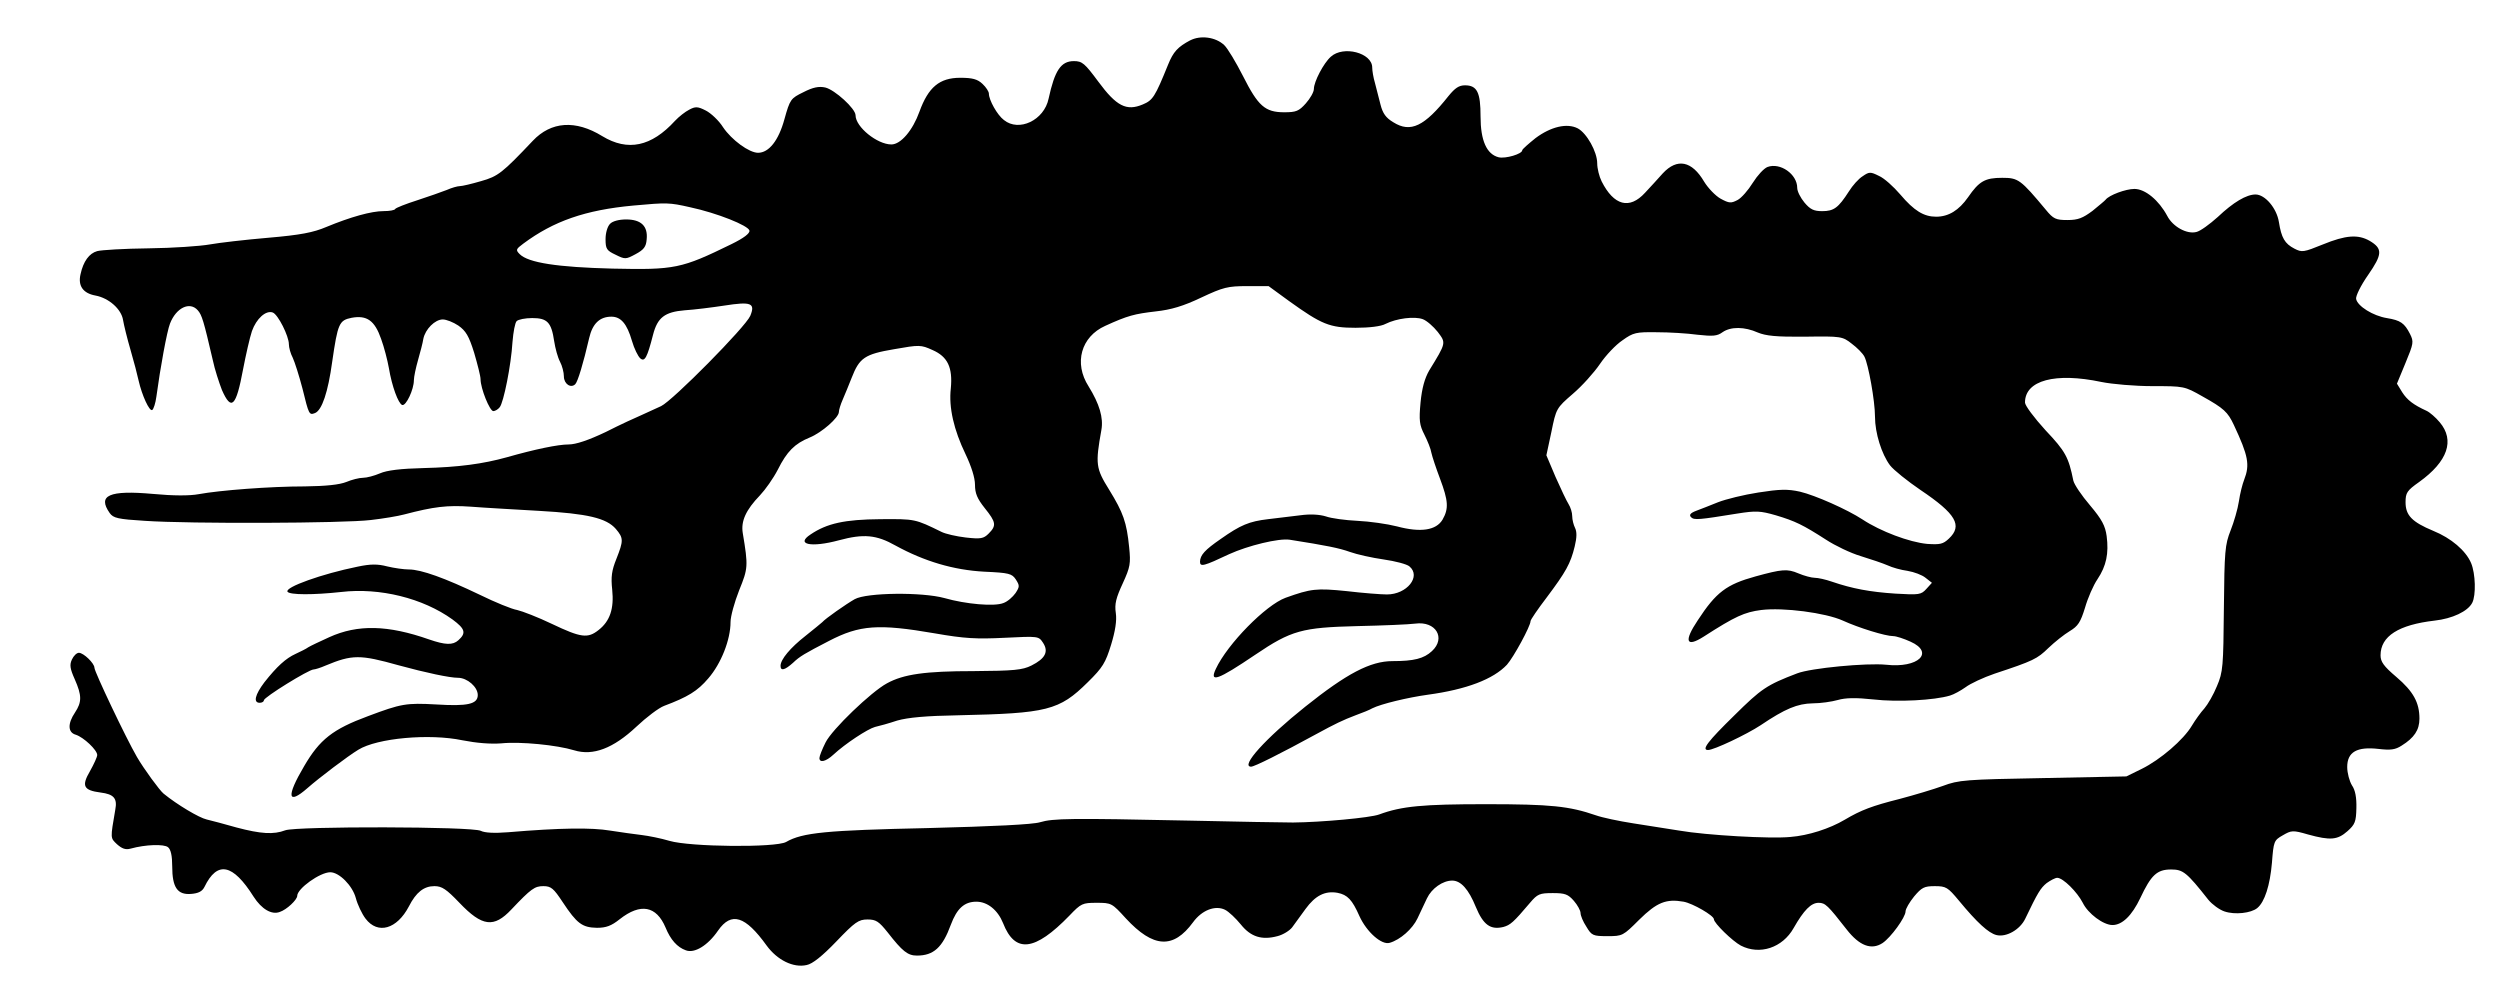 <?xml version="1.0" standalone="no"?>
<!DOCTYPE svg PUBLIC "-//W3C//DTD SVG 20010904//EN"
 "http://www.w3.org/TR/2001/REC-SVG-20010904/DTD/svg10.dtd">
<svg version="1.0" xmlns="http://www.w3.org/2000/svg"
 width="900pt" height="354pt" viewBox="0 0 900 354"
 preserveAspectRatio="xMidYMid meet">
<g transform="translate(0,354) scale(0.1,-0.1)"
fill="#000000" stroke="none">
<path d="M4285 3395 c-45 -24 -61 -41 -80 -88 -47 -116 -55 -128 -91 -143 -59
-25 -95 -6 -160 82 -49 66 -58 74 -88 74 -47 0 -69 -34 -91 -135 -16 -78 -107
-121 -161 -77 -24 18 -54 72 -54 95 0 7 -10 23 -23 35 -18 17 -36 22 -80 22
-75 0 -115 -34 -147 -122 -24 -67 -67 -118 -101 -118 -51 0 -129 63 -129 105
0 24 -75 92 -109 100 -23 5 -44 1 -79 -17 -45 -22 -48 -25 -68 -97 -21 -77
-56 -121 -95 -121 -32 0 -95 46 -126 92 -15 24 -44 51 -62 60 -29 15 -38 15
-60 3 -14 -7 -37 -25 -51 -40 -85 -93 -170 -111 -262 -55 -96 59 -184 53 -250
-17 -109 -115 -125 -128 -186 -145 -34 -10 -68 -18 -76 -18 -9 0 -30 -6 -48
-14 -18 -7 -66 -24 -106 -37 -41 -13 -76 -27 -79 -31 -2 -5 -21 -8 -42 -8 -44
0 -119 -21 -206 -57 -47 -20 -93 -29 -210 -39 -82 -7 -177 -18 -210 -24 -33
-6 -132 -13 -220 -14 -88 -1 -171 -6 -185 -10 -29 -8 -50 -37 -60 -83 -10 -42
9 -69 54 -77 48 -9 93 -49 99 -88 3 -18 15 -67 27 -108 12 -41 25 -91 29 -110
12 -53 39 -112 49 -106 5 3 12 25 15 48 14 104 38 235 49 263 22 57 71 81 100
48 15 -17 21 -37 54 -179 7 -34 23 -82 33 -108 34 -77 51 -60 76 74 10 52 24
114 32 138 16 45 50 76 75 67 19 -7 58 -85 58 -114 0 -12 6 -34 14 -49 7 -15
23 -65 35 -111 23 -94 24 -96 45 -88 25 10 47 75 62 185 20 138 25 149 70 158
55 10 83 -10 106 -76 11 -30 23 -77 28 -105 11 -66 34 -128 48 -133 14 -4 42
56 42 89 0 12 7 45 15 73 8 28 17 62 19 76 7 35 42 70 70 70 13 0 38 -10 56
-22 27 -19 38 -37 57 -98 12 -41 23 -84 23 -95 0 -33 33 -115 46 -115 6 0 17
6 23 14 14 17 41 151 46 235 3 36 9 69 15 75 6 6 31 11 56 11 54 0 69 -15 79
-83 4 -26 13 -59 21 -74 8 -15 14 -39 14 -53 0 -27 25 -44 41 -28 9 9 29 75
50 166 12 52 38 77 80 77 34 0 56 -25 74 -87 8 -28 22 -56 30 -63 16 -14 25 3
46 85 16 62 42 82 114 88 33 2 97 10 143 17 96 15 112 9 93 -37 -17 -40 -279
-305 -321 -325 -19 -9 -51 -23 -70 -32 -19 -8 -78 -35 -129 -61 -63 -30 -108
-45 -134 -45 -38 0 -120 -17 -222 -46 -86 -24 -175 -36 -300 -39 -82 -2 -132
-8 -157 -19 -21 -9 -48 -16 -61 -16 -14 0 -41 -7 -60 -15 -25 -10 -73 -15
-149 -16 -126 0 -307 -14 -383 -28 -32 -6 -91 -6 -165 1 -157 14 -200 -5 -155
-69 13 -18 29 -22 127 -28 160 -11 717 -9 813 3 44 5 98 14 120 20 107 28 155
34 240 28 50 -4 160 -10 245 -15 176 -10 243 -26 277 -65 28 -33 28 -42 2
-108 -17 -42 -20 -65 -15 -111 7 -68 -8 -113 -49 -145 -39 -31 -63 -28 -168
22 -50 24 -107 46 -125 50 -19 3 -80 28 -135 55 -125 60 -211 91 -255 91 -18
0 -53 5 -78 11 -34 9 -60 9 -107 -1 -128 -26 -262 -74 -252 -90 7 -12 94 -12
194 -1 138 16 293 -22 400 -99 46 -34 50 -49 21 -75 -20 -18 -47 -17 -105 3
-148 52 -257 55 -360 8 -33 -15 -67 -31 -75 -36 -8 -6 -29 -16 -46 -24 -35
-16 -67 -45 -112 -102 -34 -45 -41 -74 -17 -74 8 0 15 4 15 9 0 11 162 111
179 111 5 0 25 6 43 14 96 40 124 40 263 1 99 -27 184 -45 214 -45 33 0 71
-33 71 -62 0 -33 -37 -41 -149 -34 -109 6 -126 3 -246 -42 -127 -47 -174 -84
-230 -180 -65 -110 -60 -142 12 -79 42 37 145 115 183 138 68 42 256 59 375
34 51 -10 101 -14 140 -11 68 7 200 -6 262 -25 68 -21 141 7 224 85 36 34 81
68 100 75 85 32 120 53 159 99 46 53 80 139 80 203 0 20 14 71 31 114 32 79
33 86 13 206 -7 43 11 83 62 136 19 20 48 61 64 92 33 66 61 94 115 116 44 18
105 72 105 92 0 7 6 27 14 45 8 18 22 53 32 78 28 72 47 85 153 103 91 16 96
16 138 -3 55 -24 73 -63 66 -138 -8 -69 11 -150 53 -237 21 -44 34 -85 34
-110 0 -31 8 -50 35 -84 41 -51 43 -63 14 -92 -18 -18 -28 -20 -82 -14 -34 4
-73 13 -87 20 -96 47 -95 47 -221 46 -128 -1 -192 -15 -251 -55 -55 -36 2 -48
102 -21 89 24 135 20 204 -19 104 -57 209 -88 319 -94 90 -4 100 -7 114 -28
14 -22 14 -26 -1 -49 -10 -14 -29 -31 -44 -36 -32 -13 -135 -4 -212 18 -80 22
-280 20 -323 -4 -30 -17 -106 -70 -117 -83 -3 -3 -30 -25 -60 -49 -55 -43 -90
-85 -90 -108 0 -20 16 -15 45 11 24 23 41 33 130 79 110 57 177 62 380 27 108
-19 151 -21 252 -16 122 6 122 6 138 -18 21 -32 8 -57 -42 -82 -32 -16 -63
-19 -208 -20 -174 0 -252 -11 -312 -44 -56 -30 -198 -166 -221 -213 -12 -24
-22 -49 -22 -56 0 -18 23 -13 50 12 43 40 124 93 150 100 14 3 50 13 80 23 39
11 103 17 220 19 320 7 363 17 466 119 54 53 64 70 84 135 15 49 21 87 17 114
-5 33 1 55 25 107 27 59 29 71 23 130 -9 90 -21 124 -72 207 -48 77 -50 92
-28 215 8 44 -7 94 -46 157 -54 84 -27 179 60 218 81 37 105 43 182 52 55 6
99 19 164 50 79 37 95 41 165 41 l77 0 74 -54 c117 -84 146 -96 239 -96 49 0
92 5 108 14 40 20 104 28 134 17 14 -5 38 -26 54 -46 30 -40 31 -38 -31 -139
-16 -28 -26 -63 -31 -115 -6 -65 -4 -81 14 -116 11 -22 23 -51 25 -65 3 -14
17 -56 31 -93 30 -80 32 -108 9 -148 -23 -38 -78 -47 -164 -24 -35 9 -99 18
-142 20 -43 2 -95 9 -114 16 -23 7 -56 9 -92 4 -31 -4 -83 -10 -116 -14 -68
-8 -99 -21 -170 -71 -58 -40 -74 -58 -75 -82 0 -20 14 -16 105 27 68 31 179
58 218 52 133 -21 178 -30 217 -44 25 -9 79 -21 121 -27 42 -6 84 -17 93 -25
43 -36 -9 -101 -81 -101 -21 0 -86 5 -145 12 -109 11 -128 9 -220 -24 -71 -26
-209 -166 -251 -256 -24 -51 6 -41 142 51 130 88 169 98 366 103 93 2 188 6
210 9 74 10 111 -52 60 -99 -29 -27 -65 -36 -142 -36 -80 0 -165 -45 -314
-164 -143 -114 -235 -216 -195 -216 12 0 106 47 236 118 66 36 95 50 140 67
25 9 52 20 60 25 32 16 128 39 200 49 140 19 236 56 285 108 24 27 85 139 85
157 0 5 26 43 58 85 69 92 86 122 101 184 8 33 8 53 1 67 -5 10 -10 29 -10 42
0 13 -6 32 -13 43 -7 11 -28 55 -47 98 l-33 78 18 84 c17 84 18 86 77 137 33
28 77 77 98 108 21 31 57 69 81 85 39 28 49 30 123 29 45 0 111 -4 147 -9 55
-6 71 -5 90 9 30 21 80 20 127 -1 29 -12 66 -16 170 -15 130 2 135 1 168 -25
19 -14 40 -35 46 -47 14 -27 38 -159 38 -216 0 -59 24 -135 54 -175 13 -17 63
-57 110 -89 128 -86 152 -128 102 -175 -21 -20 -32 -22 -78 -19 -64 6 -168 45
-233 88 -55 36 -170 87 -225 100 -45 10 -73 9 -150 -3 -52 -8 -117 -24 -145
-35 -27 -11 -63 -25 -79 -31 -21 -8 -26 -15 -18 -23 11 -11 29 -9 165 13 69
11 84 10 140 -6 70 -21 97 -34 181 -88 32 -21 88 -48 125 -59 36 -11 80 -26
96 -33 17 -8 49 -17 72 -20 24 -4 53 -15 65 -25 l23 -18 -20 -22 c-19 -21 -26
-22 -111 -17 -92 6 -156 18 -229 43 -23 8 -50 14 -62 14 -11 0 -38 7 -59 16
-40 17 -59 15 -154 -11 -105 -29 -142 -57 -208 -158 -51 -76 -42 -99 21 -59
115 74 147 88 207 96 80 10 232 -10 294 -38 57 -26 153 -56 182 -56 10 0 38
-9 62 -20 87 -39 28 -96 -88 -83 -70 7 -271 -12 -320 -31 -110 -42 -129 -55
-227 -152 -94 -92 -119 -124 -94 -124 21 0 139 56 189 89 89 60 133 78 188 79
28 0 69 6 90 12 28 8 64 9 129 2 86 -10 219 -3 275 14 14 4 39 18 56 30 17 13
64 35 105 49 139 46 153 53 193 92 23 22 57 49 77 61 30 18 39 32 55 84 10 35
30 81 45 103 32 48 41 93 33 155 -5 37 -17 60 -60 111 -30 35 -57 75 -60 89
-17 84 -28 105 -100 181 -41 45 -74 89 -74 100 0 80 109 109 275 74 39 -8 121
-15 184 -15 113 0 115 0 180 -37 77 -43 91 -56 113 -103 52 -111 58 -143 37
-197 -6 -15 -15 -50 -19 -78 -4 -27 -18 -75 -30 -105 -20 -51 -22 -73 -24
-280 -2 -209 -3 -229 -25 -280 -12 -30 -33 -66 -45 -80 -13 -14 -33 -42 -45
-62 -30 -51 -114 -123 -181 -156 l-55 -27 -300 -6 c-280 -5 -304 -7 -360 -28
-33 -12 -103 -33 -156 -47 -99 -25 -139 -40 -198 -75 -54 -32 -131 -57 -196
-62 -71 -7 -302 6 -400 23 -38 6 -113 18 -165 26 -52 8 -113 21 -135 29 -96
33 -162 40 -395 40 -228 0 -304 -7 -385 -37 -32 -12 -208 -28 -310 -29 -33 0
-204 3 -380 7 -420 9 -484 8 -531 -6 -25 -8 -168 -15 -404 -21 -365 -8 -451
-16 -510 -50 -37 -21 -346 -18 -420 4 -30 9 -75 18 -100 21 -25 3 -76 10 -114
16 -66 11 -177 10 -367 -6 -50 -4 -84 -2 -98 5 -29 16 -664 17 -704 2 -42 -16
-88 -13 -175 10 -42 12 -91 25 -108 29 -27 6 -106 53 -155 93 -14 11 -71 89
-96 132 -40 69 -153 307 -153 321 0 16 -39 54 -56 54 -8 0 -19 -11 -25 -24 -9
-19 -7 -33 10 -71 26 -59 26 -82 1 -120 -27 -40 -26 -72 3 -80 28 -9 77 -55
77 -73 0 -7 -12 -33 -26 -58 -31 -53 -24 -69 38 -77 48 -6 61 -21 53 -62 -18
-105 -18 -101 6 -124 18 -16 31 -21 49 -16 54 15 121 17 135 5 10 -8 15 -31
15 -69 0 -76 19 -103 68 -99 26 2 40 9 48 25 46 95 102 84 177 -35 29 -45 65
-66 94 -55 25 8 63 44 63 58 0 26 82 85 119 85 32 0 80 -48 92 -93 6 -23 22
-57 35 -74 44 -58 113 -38 156 44 26 51 54 73 92 73 27 0 43 -11 90 -60 82
-86 124 -91 187 -24 71 75 84 84 115 84 28 0 37 -8 70 -58 51 -77 70 -91 123
-92 33 0 52 7 82 31 75 59 132 48 165 -30 18 -44 42 -71 73 -82 31 -12 79 17
116 71 48 69 98 53 175 -54 38 -52 96 -81 144 -70 21 4 56 32 107 85 67 70 80
79 112 79 31 0 41 -7 73 -47 53 -68 72 -83 105 -83 60 0 92 29 122 111 22 59
49 83 92 83 40 0 77 -30 96 -77 43 -110 114 -102 239 27 42 44 47 46 98 46 53
0 55 -1 105 -56 99 -107 171 -111 242 -14 32 44 80 62 115 45 14 -7 39 -31 57
-53 36 -45 76 -57 132 -42 20 5 44 20 53 32 9 13 31 42 48 66 35 48 70 66 115
58 36 -7 53 -25 79 -84 26 -57 80 -105 109 -96 38 11 82 50 100 88 9 20 25 52
34 72 17 36 57 64 91 64 31 0 59 -31 85 -95 27 -65 53 -83 99 -72 25 7 36 16
96 87 27 32 35 35 82 35 44 0 55 -4 76 -28 13 -15 24 -35 24 -44 0 -9 9 -31
21 -49 19 -32 24 -34 76 -34 54 0 56 1 114 59 64 63 97 76 160 65 33 -6 109
-50 109 -63 0 -14 67 -79 97 -95 68 -35 150 -8 190 63 37 65 63 91 90 91 24 0
33 -9 101 -96 46 -59 89 -75 129 -49 30 20 83 93 83 114 0 9 14 33 31 54 27
32 36 37 74 37 41 0 47 -4 87 -52 66 -80 107 -117 135 -124 35 -9 85 19 104
59 45 94 55 110 77 128 14 10 31 19 38 19 21 0 72 -51 92 -90 19 -39 74 -80
107 -80 35 0 70 34 100 97 39 83 60 103 111 103 43 0 56 -10 134 -109 14 -17
40 -36 58 -42 38 -13 96 -6 118 12 27 22 46 82 53 163 6 77 7 81 39 99 31 18
36 19 91 3 80 -22 106 -20 142 12 27 24 31 34 32 83 1 38 -4 65 -16 82 -9 15
-17 44 -17 66 0 54 35 74 113 65 43 -5 60 -3 83 12 45 28 64 56 64 97 0 58
-22 98 -83 150 -46 39 -57 55 -57 78 0 69 65 110 195 125 63 7 119 33 135 64
14 27 12 105 -4 143 -19 45 -72 90 -136 116 -77 32 -100 56 -100 103 0 34 5
42 49 73 103 74 129 150 74 215 -14 17 -36 36 -47 41 -48 22 -70 39 -88 67
l-19 31 31 75 c29 70 30 76 16 104 -20 39 -34 49 -83 57 -50 8 -106 43 -111
69 -2 10 17 49 43 86 52 75 53 95 6 123 -42 24 -86 21 -169 -13 -69 -28 -75
-29 -102 -15 -35 18 -47 39 -56 96 -8 50 -50 99 -84 99 -33 0 -80 -28 -136
-81 -29 -26 -63 -51 -77 -54 -34 -9 -85 19 -105 58 -30 56 -79 97 -118 97 -31
0 -91 -22 -104 -39 -3 -4 -24 -21 -47 -40 -35 -26 -52 -33 -90 -33 -42 0 -51
4 -78 37 -91 109 -99 115 -157 115 -62 0 -83 -12 -123 -70 -33 -47 -70 -70
-115 -70 -44 0 -79 21 -129 80 -24 28 -58 59 -77 67 -30 15 -35 15 -58 -1 -15
-9 -37 -34 -50 -55 -38 -59 -54 -71 -96 -71 -30 0 -43 6 -64 31 -14 17 -26 40
-26 53 0 49 -61 92 -107 75 -13 -5 -36 -30 -53 -57 -16 -26 -41 -55 -55 -62
-23 -12 -30 -12 -61 5 -18 10 -45 38 -59 61 -44 75 -97 86 -149 30 -17 -19
-46 -51 -64 -70 -56 -61 -112 -46 -156 41 -9 18 -16 47 -16 65 0 42 -38 109
-70 126 -39 20 -97 6 -152 -35 -26 -21 -48 -40 -48 -44 0 -13 -60 -31 -85 -25
-43 11 -65 60 -65 147 0 86 -12 112 -56 112 -22 0 -36 -10 -59 -38 -87 -110
-137 -134 -199 -95 -27 16 -38 32 -46 63 -6 23 -15 58 -20 78 -6 20 -10 45
-10 56 0 53 -104 80 -149 39 -26 -23 -61 -90 -61 -116 0 -11 -13 -34 -29 -52
-25 -28 -35 -32 -78 -32 -69 0 -94 23 -148 130 -26 51 -56 101 -68 112 -31 29
-85 36 -122 17z m-1801 -601 c98 -21 210 -66 214 -84 2 -10 -20 -27 -65 -49
-180 -88 -203 -93 -428 -88 -198 5 -303 21 -334 52 -15 15 -14 18 13 38 109
81 223 121 396 137 121 11 129 11 204 -6z"/>
<path d="M2196 2734 c-9 -9 -16 -32 -16 -55 0 -35 4 -41 36 -56 34 -17 37 -17
72 2 30 16 38 27 40 53 5 48 -20 72 -74 72 -25 0 -49 -6 -58 -16z"/>
</g>
</svg>
